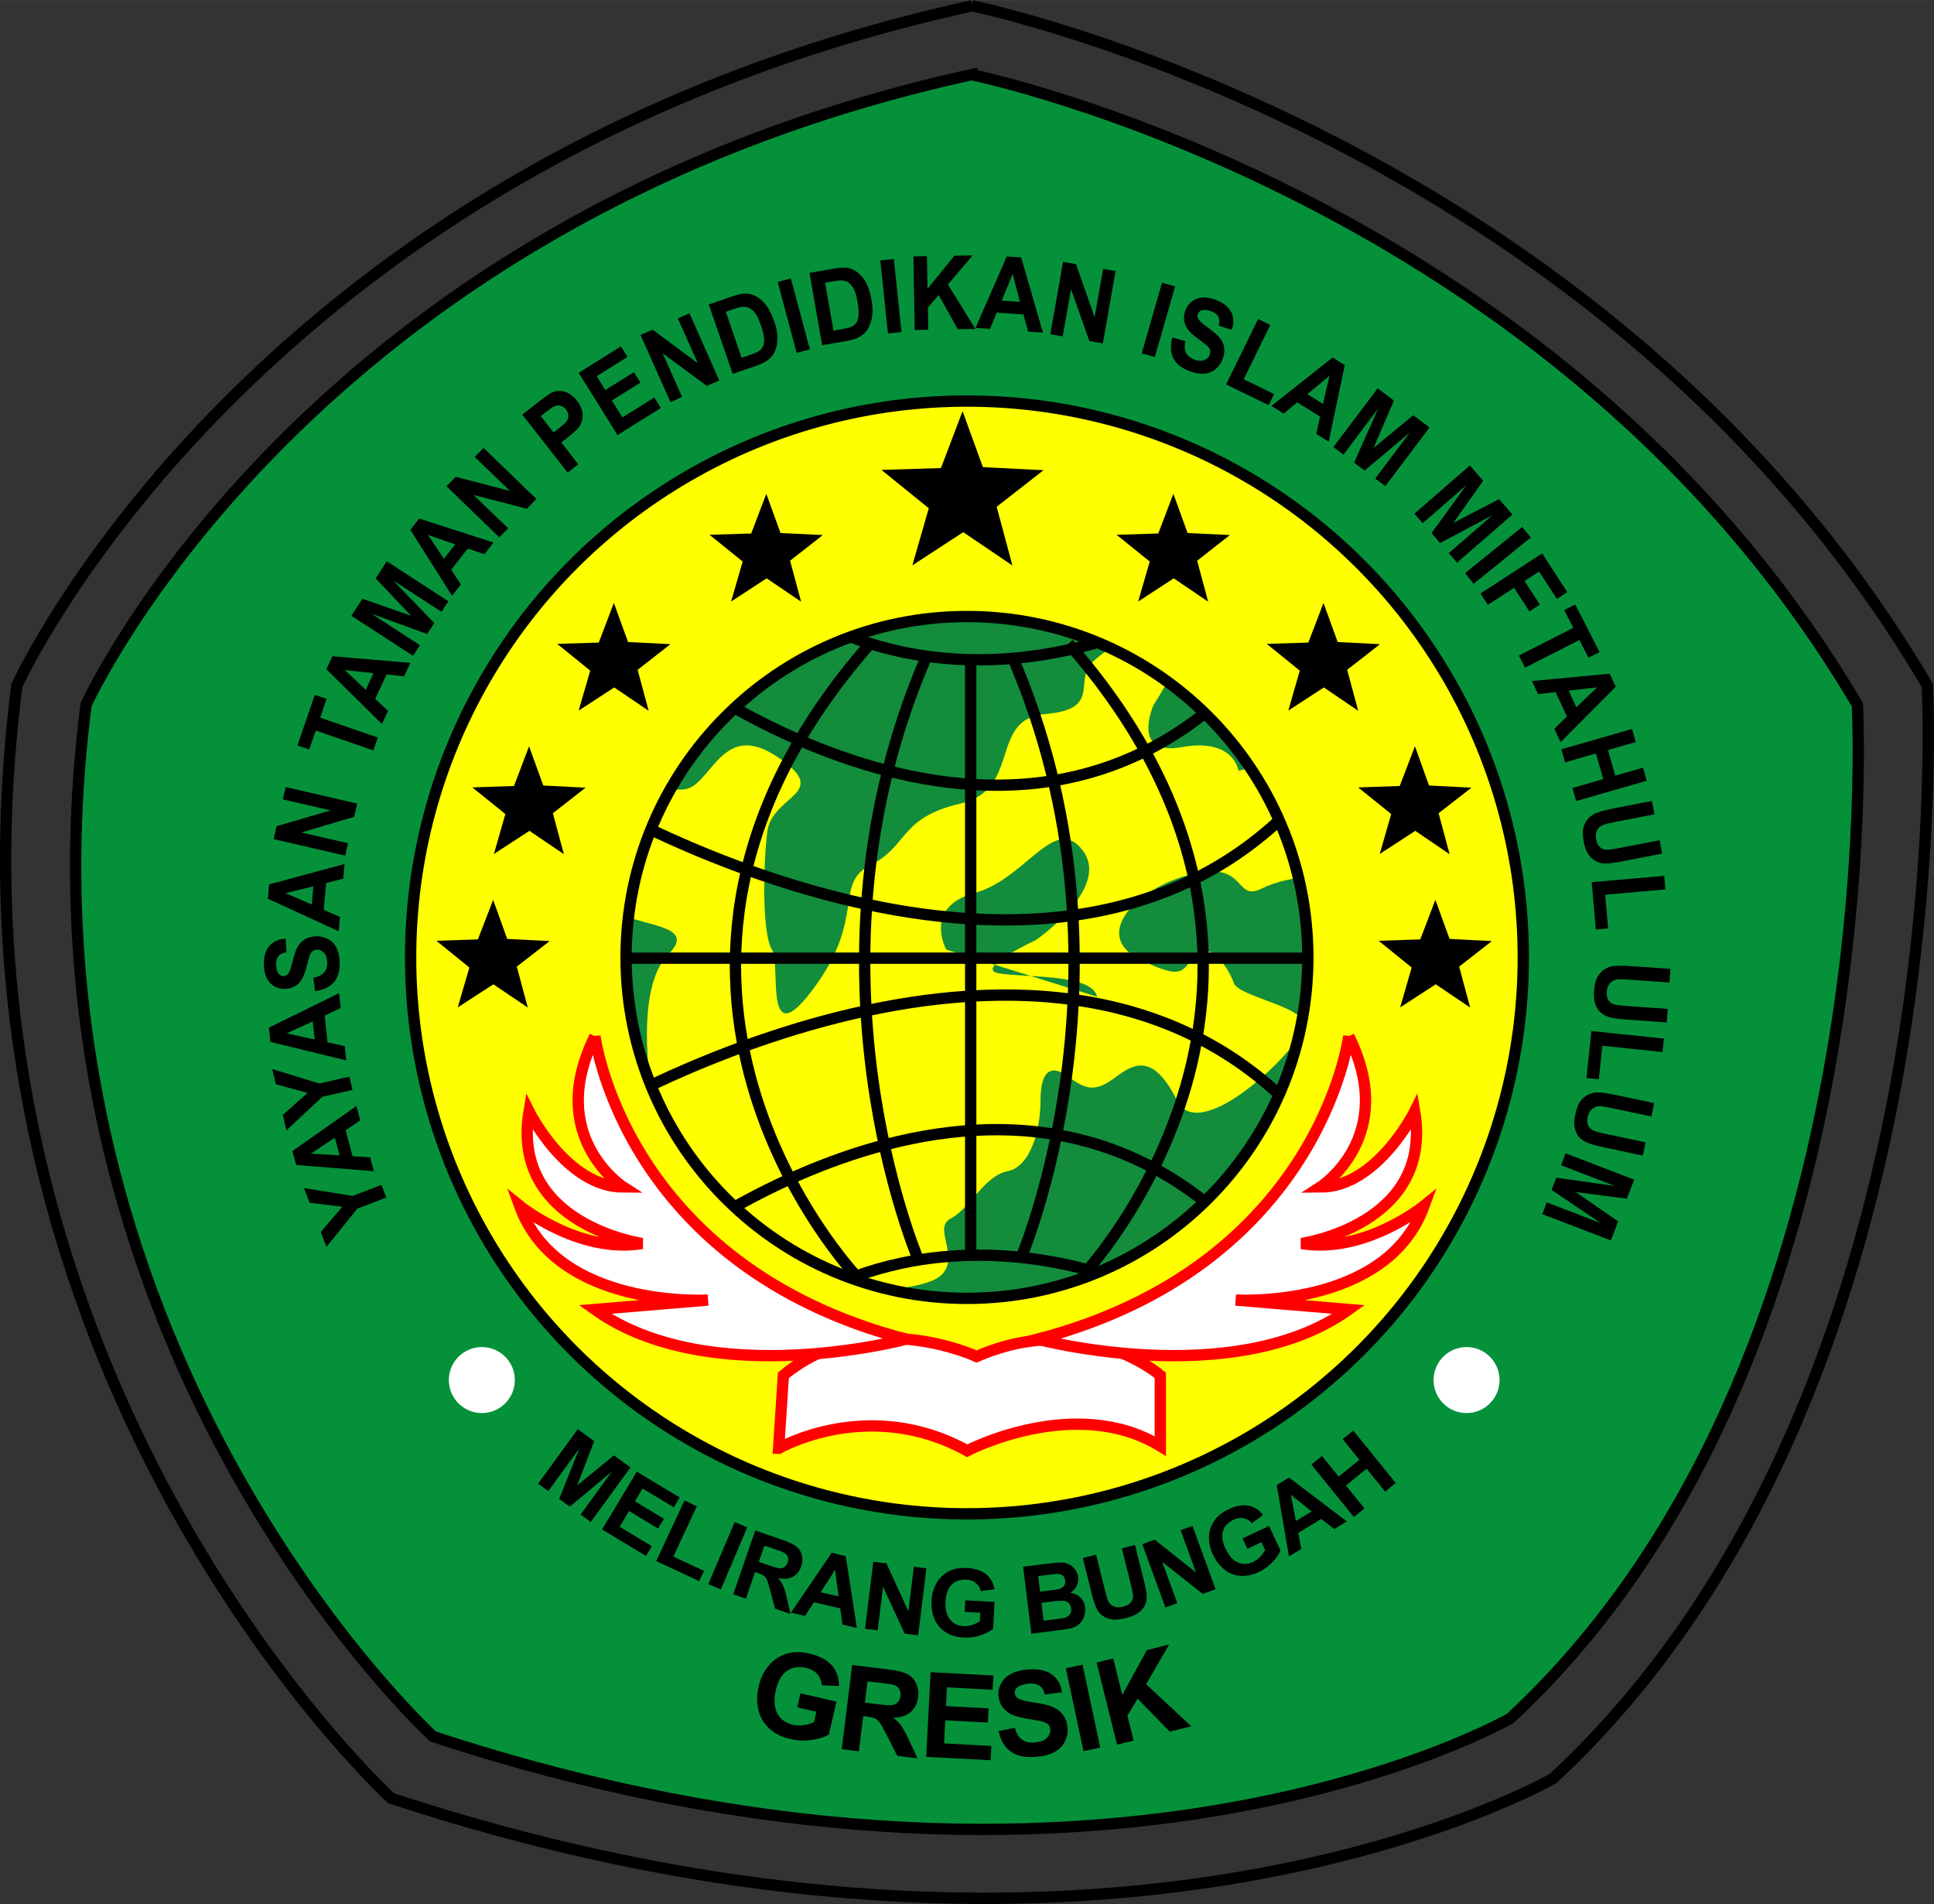<?xml version="1.0" encoding="UTF-8"?>
<!DOCTYPE svg PUBLIC "-//W3C//DTD SVG 1.1//EN" "http://www.w3.org/Graphics/SVG/1.1/DTD/svg11.dtd">
<!-- Creator: CorelDRAW -->
<svg xmlns="http://www.w3.org/2000/svg" xml:space="preserve" width="13.032mm" height="12.829mm" style="shape-rendering:geometricPrecision; text-rendering:geometricPrecision; image-rendering:optimizeQuality; fill-rule:evenodd; clip-rule:evenodd"
viewBox="0 0 20.691 20.368"
 xmlns:xlink="http://www.w3.org/1999/xlink">
 <rect x="0" y="0" width="20.691" height="20.368" fill="#333333" stroke="none"/>
 <defs>
  <style type="text/css">
   <![CDATA[
    .str0 {stroke:black;stroke-width:0.121}
    .str1 {stroke:red;stroke-width:0.121}
    .fil0 {fill:none}
    .fil5 {fill:black}
    .fil1 {fill:#05913A}
    .fil3 {fill:#138C3C}
    .fil2 {fill:yellow}
    .fil4 {fill:white}
    .fil6 {fill:black;fill-rule:nonzero}
   ]]>
  </style>
   <clipPath id="id0">
    <path d="M10.345 6.595c2.015,0 3.647,1.633 3.647,3.647 0,2.014 -1.633,3.647 -3.647,3.647 -2.014,0 -3.647,-1.633 -3.647,-3.647 0,-2.014 1.633,-3.647 3.647,-3.647z"/>
   </clipPath>
 </defs>
 <g id="Layer_x0020_1">
  <path class="fil0 str0" d="M10.4 0.062c0,0 6.743,1.37 10.219,7.269 0,0 0.421,7.585 -4.003,11.694 0,0 -4.741,2.739 -12.432,0.211 0,0 -4.952,-4.53 -4.003,-11.905 0,0 2.528,-5.584 10.22,-7.269z"/>
  <path class="fil1 str0" d="M10.396 0.799c0,0 6.251,1.27 9.475,6.74 0,0 0.391,7.033 -3.712,10.842 0,0 -4.396,2.54 -11.526,0.195 0,0 -4.591,-4.2 -3.712,-11.038 0,0 2.344,-5.177 9.475,-6.74z"/>
  <circle class="fil2 str0" cx="10.345" cy="10.242" r="5.952"/>
  <path class="fil3" d="M10.345 6.595c2.015,0 3.647,1.633 3.647,3.647 0,2.014 -1.633,3.647 -3.647,3.647 -2.014,0 -3.647,-1.633 -3.647,-3.647 0,-2.014 1.633,-3.647 3.647,-3.647z"/>
  <g style="clip-path:url(#id0)">
   <g id="_262778264">
    <path id="_2627775441" class="fil2" d="M6.999 11.872c0,0 -0.252,-1.26 0.151,-1.663 0.403,-0.403 -0.655,-0.252 -0.756,-0.655 -0.101,-0.403 0.504,-0.403 0.555,-0.655 0.05,-0.252 0.05,-0.454 0.353,-0.454 0.302,0 0.403,-0.756 1.008,-0.353 0.605,0.403 -0.05,0.403 -0.101,0.807 -0.05,0.403 -0.05,1.109 0.05,1.26 0.101,0.151 -0.101,1.159 0.454,0.403 0.554,-0.756 0.202,-1.109 0.605,-1.311 0.403,-0.202 0.302,-0.504 0.958,-0.655 0.655,-0.151 0.302,-0.907 0.907,-0.958 0.605,-0.05 0.302,-0.353 0.504,-0.554 0.202,-0.202 0.857,-0.555 0.958,-0.353 0.101,0.202 -0.302,0.807 -0.302,0.807 0,0 -0.252,0.555 0.302,0.454 0.554,-0.101 0.605,0.252 0.605,0.252l0.655 -0.151 0.403 1.26c0,0 -0.504,0 -0.807,0.151 -0.302,0.151 -0.151,-0.303 -0.756,-0.151 -0.605,0.151 -1.059,0.655 -0.555,0.907 0.504,0.252 0.454,0.101 0.605,-0.05 0.151,-0.151 0.353,0.151 0.403,0.302 0.05,0.151 0.756,0.252 0.756,0.454 0,0.202 -1.109,1.311 -1.361,0.807 -0.252,-0.504 -0.454,-0.403 -0.655,-0.252 -0.202,0.151 -0.302,0.151 -0.504,0 -0.202,-0.151 -0.302,-0.05 -0.302,0.252 0,0.302 -0.101,0.706 -0.353,0.756 -0.252,0.05 -0.403,0.403 -0.605,0.504 -0.202,0.101 0.101,0.403 -0.101,0.605 -0.202,0.202 -1.26,0.201 -1.361,0.151 -0.101,-0.05 -2.117,-1.613 -2.117,-1.613l0.403 -0.302zm3.125 -1.714c0,0 -0.252,-0.454 0.302,-0.605 0.554,-0.151 0.857,-0.857 1.159,-0.454 0.302,0.403 -0.504,0.958 -0.504,0.958 0,0 -0.655,0.303 -0.403,0.353 0.252,0.05 1.008,-0 1.059,0.252l-1.613 -0.504z"/>
    <g>
     <path id="_262775240" class="fil0 str0" d="M8.53 6.52c0,0 1.613,1.21 4.133,0"/>
     <path id="_262774904" class="fil0 str0" d="M7.018 7.024c0,0 4.033,3.226 6.654,-0.202"/>
     <path id="_262137928" class="fil0 str0" d="M6.312 8.537c0,0 5.243,3.125 7.864,-0.302"/>
     <line id="_262138144" class="fil0 str0" x1="6.01" y1="10.25" x2="14.68" y2= "10.25" />
     <path id="_259700752" class="fil0 str0" d="M8.53 13.965c0,0 1.613,-1.21 4.133,0"/>
     <path id="_259700944" class="fil0 str0" d="M7.018 13.46c0,0 4.033,-3.226 6.654,0.202"/>
     <path id="_262775840" class="fil0 str0" d="M6.312 11.948c0,0 5.243,-3.125 7.864,0.302"/>
     <line id="_259701880" class="fil0 str0" x1="10.385" y1="7.057" x2="10.385" y2= "13.427" />
     <path id="_259701856" class="fil0 str0" d="M9.827 13.478c0,0 -1.353,-3.137 0.087,-6.459"/>
     <path id="_259701400" class="fil0 str0" d="M9.161 13.65c0,0 -3.005,-3.175 0.148,-6.765"/>
     <path id="_262778096" class="fil0 str0" d="M10.915 13.478c0,0 1.353,-3.137 -0.087,-6.459"/>
     <path id="_262778792" class="fil0 str0" d="M11.58 13.65c0,0 3.005,-3.175 -0.148,-6.765"/>
    </g>
   </g>
  </g>
  <path class="fil0 str0" d="M10.345 6.595c2.015,0 3.647,1.633 3.647,3.647 0,2.014 -1.633,3.647 -3.647,3.647 -2.014,0 -3.647,-1.633 -3.647,-3.647 0,-2.014 1.633,-3.647 3.647,-3.647z"/>
  <circle class="fil4" cx="5.155" cy="14.763" r="0.353"/>
  <circle class="fil4" cx="15.69" cy="14.763" r="0.353"/>
  <path class="fil4 str1" d="M8.331 15.493c0,0 0.963,-0.556 2.016,0.026 0,0 1.159,-0.605 2.067,-0.05l0 -0.756c0,0 -0.807,-0.706 -1.966,-0.202 0,0 -1.168,-0.548 -2.067,0.202l-0.051 0.78z"/>
  <path class="fil4 str1" d="M6.365 11.084c0,0 0.306,2.451 3.329,3.242 0,0 -2.102,0.56 -3.329,-0.318l1.21 -0.101c0,0 -1.613,0.101 -2.016,-1.008 0,0 0.635,0.516 1.311,0.403 0,0 -1.412,-0.202 -1.21,-1.411 0,0 0.403,0.807 1.008,0.807 0,0 -0.839,-0.538 -0.303,-1.613z"/>
  <path class="fil4 str1" d="M14.43 11.084c0,0 -0.306,2.451 -3.329,3.242 0,0 2.102,0.56 3.329,-0.318l-1.21 -0.101c0,0 1.613,0.101 2.016,-1.008 0,0 -0.635,0.516 -1.311,0.403 0,0 1.412,-0.202 1.21,-1.411 0,0 -0.403,0.807 -1.008,0.807 0,0 0.839,-0.538 0.303,-1.613z"/>
  <polygon class="fil5 str0" points="10.297,4.572 10.472,5.055 10.999,5.082 10.594,5.398 10.731,5.908 10.306,5.62 9.864,5.908 10.006,5.415 9.595,5.082 10.109,5.066 "/>
  <polygon class="fil5 str0" points="12.552,5.456 12.662,5.76 12.993,5.776 12.739,5.975 12.825,6.295 12.558,6.114 12.28,6.295 12.37,5.985 12.111,5.776 12.434,5.766 "/>
  <polygon class="fil5 str0" points="8.197,5.456 8.307,5.76 8.638,5.776 8.384,5.975 8.47,6.295 8.203,6.114 7.925,6.295 8.015,5.985 7.756,5.776 8.079,5.766 "/>
  <polygon class="fil5 str0" points="14.158,6.623 14.268,6.926 14.599,6.943 14.344,7.142 14.43,7.462 14.164,7.281 13.886,7.462 13.975,7.152 13.717,6.943 14.039,6.933 "/>
  <polygon class="fil5 str0" points="6.566,6.623 6.676,6.926 7.008,6.943 6.753,7.142 6.839,7.462 6.572,7.281 6.294,7.462 6.384,7.152 6.126,6.943 6.448,6.933 "/>
  <polygon class="fil5 str0" points="15.136,8.157 15.245,8.461 15.577,8.478 15.322,8.676 15.408,8.996 15.142,8.815 14.864,8.996 14.953,8.686 14.695,8.478 15.017,8.467 "/>
  <polygon class="fil5 str0" points="5.659,8.157 5.769,8.461 6.1,8.478 5.846,8.676 5.932,8.996 5.665,8.815 5.387,8.996 5.476,8.686 5.218,8.478 5.541,8.467 "/>
  <polygon class="fil5 str0" points="15.355,9.799 15.465,10.102 15.796,10.119 15.542,10.317 15.628,10.637 15.361,10.457 15.083,10.637 15.172,10.328 14.914,10.119 15.237,10.108 "/>
  <polygon class="fil5 str0" points="5.274,9.799 5.383,10.102 5.715,10.119 5.46,10.317 5.546,10.637 5.279,10.457 5.001,10.637 5.091,10.328 4.833,10.119 5.155,10.108 "/>
  <path class="fil6" d="M4.226 13.056m-0.094 -0.245l-0.309 0.118 -0.33 0.409 -0.061 -0.159 0.23 -0.27 -0.35 -0.043 -0.06 -0.157 0.521 0.084 0.308 -0.118 0.052 0.135zm-0.132 -0.282m-0.187 -0.698l0.041 0.153 -0.156 0.107 0.074 0.278 0.188 0.011 0.04 0.149 -0.832 -0.067 -0.04 -0.148 0.684 -0.482zm-0.231 0.339l-0.256 0.171 0.307 0.018 -0.051 -0.19zm0.247 -0.256m-0.059 -0.255l-0.322 0.074 -0.384 0.359 -0.038 -0.166 0.265 -0.235 -0.34 -0.092 -0.038 -0.163 0.504 0.155 0.321 -0.074 0.033 0.141zm-0.067 -0.315m-0.075 -0.718l0.017 0.157 -0.171 0.081 0.03 0.286 0.184 0.04 0.016 0.153 -0.811 -0.197 -0.016 -0.153 0.751 -0.369zm-0.281 0.299l-0.28 0.129 0.3 0.066 -0.021 -0.195zm0.279 -0.294m-0.256 -0.032l-0.017 -0.141c0.052,-0.009 0.089,-0.027 0.113,-0.054 0.024,-0.026 0.035,-0.062 0.035,-0.106 -0.001,-0.047 -0.012,-0.082 -0.034,-0.105 -0.022,-0.023 -0.047,-0.035 -0.076,-0.034 -0.019,0 -0.034,0.006 -0.047,0.016 -0.013,0.01 -0.024,0.028 -0.033,0.053 -0.006,0.017 -0.017,0.056 -0.032,0.117 -0.02,0.078 -0.045,0.134 -0.075,0.165 -0.042,0.045 -0.095,0.068 -0.157,0.069 -0.04,0.001 -0.077,-0.009 -0.113,-0.029 -0.035,-0.02 -0.062,-0.05 -0.081,-0.088 -0.019,-0.039 -0.029,-0.086 -0.03,-0.141 -0.002,-0.091 0.019,-0.159 0.061,-0.205 0.043,-0.046 0.1,-0.071 0.172,-0.075l0.009 0.145c-0.04,0.007 -0.069,0.021 -0.086,0.042 -0.017,0.021 -0.026,0.052 -0.025,0.093 0.001,0.042 0.011,0.075 0.03,0.099 0.012,0.015 0.029,0.023 0.049,0.022 0.019,-0 0.034,-0.008 0.047,-0.022 0.017,-0.019 0.033,-0.064 0.05,-0.134 0.017,-0.071 0.035,-0.124 0.054,-0.158 0.019,-0.034 0.045,-0.061 0.079,-0.081 0.033,-0.02 0.075,-0.03 0.124,-0.031 0.045,-0.001 0.088,0.01 0.127,0.032 0.04,0.022 0.069,0.054 0.089,0.096 0.02,0.042 0.03,0.094 0.031,0.156 0.002,0.091 -0.02,0.161 -0.065,0.211 -0.045,0.049 -0.112,0.08 -0.199,0.091zm0.253 -0.638m0.063 -0.72l-0.014 0.158 -0.183 0.047 -0.025 0.287 0.173 0.075 -0.013 0.154 -0.758 -0.348 0.013 -0.153 0.808 -0.219zm-0.333 0.24l-0.299 0.073 0.282 0.122 0.017 -0.196zm0.323 -0.255m0.017 -0.073l-0.766 -0.177 0.032 -0.138 0.578 -0.169 -0.511 -0.118 0.03 -0.132 0.766 0.177 -0.033 0.142 -0.565 0.167 0.499 0.115 -0.03 0.132zm0.225 -0.904m0.077 -0.222l-0.617 -0.212 -0.07 0.202 -0.126 -0.043 0.186 -0.541 0.126 0.043 -0.069 0.201 0.617 0.212 -0.047 0.137zm0.091 -0.282m0.305 -0.655l-0.067 0.144 -0.188 -0.019 -0.122 0.261 0.137 0.129 -0.065 0.14 -0.594 -0.586 0.065 -0.139 0.834 0.071zm-0.395 0.111l-0.306 -0.033 0.223 0.211 0.083 -0.178zm0.383 -0.126m0.039 -0.06l-0.659 -0.428 0.118 -0.182 0.521 0.182 -0.379 -0.4 0.119 -0.183 0.659 0.428 -0.073 0.113 -0.519 -0.337 0.441 0.457 -0.076 0.117 -0.596 -0.217 0.519 0.337 -0.074 0.113zm0.417 -0.643m0.445 -0.569l-0.097 0.125 -0.179 -0.06 -0.177 0.227 0.104 0.157 -0.095 0.121 -0.446 -0.705 0.095 -0.121 0.797 0.257zm-0.41 0.02l-0.291 -0.101 0.17 0.256 0.121 -0.155zm0.42 -0.021m0.052 -0.054l-0.565 -0.546 0.098 -0.102 0.582 0.152 -0.378 -0.364 0.094 -0.097 0.565 0.546 -0.101 0.105 -0.57 -0.147 0.369 0.356 -0.094 0.097zm0.672 -0.649m0.058 -0.045l-0.484 -0.619 0.184 -0.144c0.07,-0.054 0.117,-0.087 0.144,-0.097 0.04,-0.016 0.083,-0.017 0.129,-0.003 0.046,0.014 0.088,0.046 0.127,0.095 0.03,0.038 0.048,0.075 0.056,0.111 0.008,0.036 0.008,0.069 -0,0.099 -0.008,0.03 -0.02,0.055 -0.036,0.076 -0.023,0.027 -0.06,0.061 -0.112,0.102l-0.075 0.058 0.182 0.234 -0.114 0.09zm-0.287 -0.604l0.137 0.176 0.063 -0.049c0.045,-0.035 0.073,-0.062 0.083,-0.08 0.01,-0.018 0.014,-0.038 0.012,-0.058 -0.002,-0.02 -0.01,-0.04 -0.025,-0.058 -0.018,-0.023 -0.038,-0.036 -0.062,-0.042 -0.023,-0.005 -0.046,-0.002 -0.067,0.009 -0.016,0.008 -0.045,0.028 -0.086,0.06l-0.055 0.043zm0.76 0.243m0.062 -0.039l-0.416 -0.666 0.452 -0.283 0.07 0.113 -0.329 0.206 0.092 0.148 0.306 -0.191 0.07 0.112 -0.306 0.191 0.113 0.181 0.341 -0.213 0.07 0.112 -0.464 0.29zm0.498 -0.323m0.068 -0.03l-0.32 -0.718 0.129 -0.057 0.483 0.359 -0.213 -0.479 0.124 -0.055 0.319 0.718 -0.133 0.059 -0.473 -0.35 0.208 0.468 -0.123 0.055zm0.598 -0.277m-0.187 -0.767l0.251 -0.087c0.057,-0.02 0.101,-0.03 0.134,-0.03 0.044,-0.001 0.087,0.01 0.126,0.033 0.04,0.023 0.075,0.055 0.106,0.098 0.031,0.043 0.059,0.098 0.083,0.168 0.021,0.061 0.032,0.116 0.033,0.165 0.002,0.06 -0.007,0.112 -0.028,0.156 -0.015,0.034 -0.04,0.064 -0.076,0.093 -0.027,0.021 -0.066,0.04 -0.116,0.058l-0.258 0.089 -0.256 -0.743zm0.181 0.078l0.169 0.492 0.103 -0.035c0.038,-0.013 0.065,-0.025 0.081,-0.036 0.02,-0.014 0.035,-0.03 0.045,-0.05 0.01,-0.02 0.014,-0.048 0.011,-0.084 -0.002,-0.036 -0.013,-0.084 -0.033,-0.141 -0.02,-0.057 -0.04,-0.1 -0.059,-0.127 -0.02,-0.027 -0.041,-0.047 -0.064,-0.059 -0.023,-0.011 -0.048,-0.016 -0.076,-0.013 -0.021,0.002 -0.059,0.012 -0.116,0.032l-0.061 0.021zm0.692 0.458m0.066 -0.018l-0.203 -0.759 0.141 -0.038 0.203 0.759 -0.141 0.038zm0.203 -0.07m-0.065 -0.786l0.262 -0.046c0.059,-0.01 0.105,-0.013 0.137,-0.009 0.044,0.006 0.084,0.024 0.119,0.053 0.036,0.029 0.066,0.067 0.09,0.113 0.024,0.047 0.043,0.106 0.055,0.179 0.011,0.064 0.014,0.12 0.007,0.169 -0.008,0.059 -0.025,0.109 -0.052,0.15 -0.02,0.031 -0.05,0.057 -0.09,0.079 -0.03,0.017 -0.071,0.03 -0.124,0.039l-0.269 0.047 -0.136 -0.774zm0.166 0.106l0.09 0.512 0.107 -0.019c0.04,-0.007 0.068,-0.015 0.085,-0.023 0.022,-0.01 0.039,-0.024 0.052,-0.042 0.013,-0.018 0.021,-0.045 0.024,-0.081 0.003,-0.036 0,-0.084 -0.011,-0.144 -0.01,-0.06 -0.023,-0.105 -0.039,-0.135 -0.015,-0.03 -0.033,-0.053 -0.054,-0.068 -0.021,-0.015 -0.045,-0.023 -0.073,-0.025 -0.021,-0.002 -0.061,0.003 -0.119,0.013l-0.064 0.011zm0.605 0.549m0.068 -0.007l-0.082 -0.781 0.145 -0.015 0.082 0.781 -0.145 0.015zm0.211 -0.037m0.075 -0.001l-0.014 -0.786 0.145 -0.003 0.006 0.349 0.288 -0.354 0.195 -0.003 -0.265 0.311 0.294 0.475 -0.188 0.003 -0.204 -0.365 -0.116 0.133 0.004 0.238 -0.145 0.003zm0.651 -0.021m0.721 0.05l-0.158 -0.011 -0.05 -0.183 -0.287 -0.02 -0.072 0.174 -0.154 -0.011 0.334 -0.764 0.154 0.011 0.233 0.804zm-0.246 -0.329l-0.078 -0.298 -0.117 0.284 0.196 0.014zm0.251 0.333m0.074 0.013l0.136 -0.774 0.139 0.024 0.199 0.568 0.091 -0.517 0.133 0.023 -0.136 0.774 -0.144 -0.025 -0.197 -0.555 -0.089 0.505 -0.133 -0.023zm0.912 0.185m0.066 0.019l0.217 -0.755 0.14 0.04 -0.217 0.755 -0.14 -0.04zm0.203 0.058m0.126 -0.226l0.137 0.037c-0.011,0.051 -0.008,0.093 0.007,0.125 0.016,0.032 0.044,0.056 0.085,0.072 0.044,0.017 0.08,0.019 0.11,0.007 0.03,-0.012 0.05,-0.031 0.06,-0.058 0.007,-0.018 0.008,-0.034 0.003,-0.05 -0.004,-0.016 -0.017,-0.033 -0.037,-0.05 -0.014,-0.012 -0.046,-0.037 -0.096,-0.074 -0.065,-0.047 -0.107,-0.091 -0.125,-0.131 -0.026,-0.056 -0.028,-0.113 -0.005,-0.171 0.014,-0.037 0.037,-0.068 0.069,-0.094 0.032,-0.025 0.069,-0.039 0.112,-0.042 0.043,-0.003 0.09,0.006 0.142,0.025 0.084,0.032 0.14,0.077 0.167,0.134 0.027,0.057 0.029,0.119 0.005,0.188l-0.138 -0.046c0.009,-0.04 0.007,-0.072 -0.006,-0.096 -0.013,-0.024 -0.038,-0.043 -0.076,-0.058 -0.039,-0.015 -0.074,-0.018 -0.103,-0.009 -0.019,0.006 -0.032,0.018 -0.039,0.037 -0.007,0.018 -0.006,0.035 0.003,0.052 0.011,0.022 0.046,0.055 0.106,0.097 0.059,0.042 0.102,0.079 0.126,0.109 0.024,0.03 0.04,0.065 0.046,0.103 0.006,0.038 -0,0.081 -0.018,0.127 -0.016,0.042 -0.042,0.077 -0.077,0.106 -0.035,0.028 -0.076,0.044 -0.122,0.047 -0.046,0.003 -0.098,-0.007 -0.157,-0.029 -0.085,-0.033 -0.142,-0.079 -0.171,-0.14 -0.029,-0.06 -0.032,-0.133 -0.01,-0.219zm0.505 0.467m0.069 0.034l0.342 -0.7 0.13 0.064 -0.284 0.581 0.325 0.158 -0.058 0.119 -0.455 -0.222zm0.485 0.23m0.613 0.383l-0.134 -0.084 0.041 -0.185 -0.244 -0.152 -0.145 0.12 -0.131 -0.082 0.654 -0.518 0.13 0.081 -0.172 0.819zm-0.062 -0.405l0.07 -0.3 -0.237 0.196 0.166 0.104zm0.055 0.418m0.057 0.043l0.473 -0.627 0.174 0.131 -0.218 0.507 0.425 -0.35 0.174 0.131 -0.473 0.627 -0.108 -0.081 0.372 -0.494 -0.486 0.408 -0.112 -0.084 0.258 -0.58 -0.372 0.494 -0.108 -0.081zm0.819 0.66m0.047 0.054l0.593 -0.516 0.143 0.164 -0.319 0.45 0.489 -0.254 0.143 0.165 -0.593 0.515 -0.088 -0.102 0.467 -0.406 -0.56 0.298 -0.092 -0.106 0.373 -0.513 -0.467 0.406 -0.089 -0.102zm0.499 0.583m0.043 0.053l0.611 -0.494 0.092 0.113 -0.611 0.495 -0.091 -0.113zm0.126 0.155m0.04 0.062l0.659 -0.428 0.269 0.414 -0.112 0.072 -0.19 -0.292 -0.156 0.101 0.164 0.252 -0.112 0.073 -0.164 -0.252 -0.28 0.182 -0.079 -0.122zm0.303 0.454m0.107 0.21l0.582 -0.296 -0.097 -0.19 0.118 -0.06 0.26 0.51 -0.118 0.06 -0.097 -0.19 -0.582 0.296 -0.066 -0.13zm0.141 0.273m0.305 0.655l-0.067 -0.144 0.135 -0.132 -0.122 -0.261 -0.187 0.022 -0.065 -0.14 0.831 -0.078 0.065 0.139 -0.59 0.593zm0.169 -0.374l0.222 -0.213 -0.305 0.035 0.083 0.178zm-0.18 0.378m0.02 0.071l0.755 -0.217 0.04 0.14 -0.297 0.085 0.078 0.274 0.297 -0.085 0.04 0.14 -0.755 0.217 -0.04 -0.14 0.33 -0.095 -0.079 -0.274 -0.33 0.095 -0.04 -0.14zm0.183 0.632m0.785 -0.079l0.028 0.143 -0.418 0.081c-0.066,0.013 -0.109,0.023 -0.128,0.03 -0.03,0.012 -0.053,0.032 -0.068,0.058 -0.015,0.027 -0.018,0.06 -0.01,0.1 0.008,0.041 0.023,0.069 0.045,0.086 0.022,0.017 0.047,0.025 0.074,0.024 0.027,-0.001 0.071,-0.007 0.132,-0.019l0.427 -0.083 0.028 0.143 -0.405 0.079c-0.093,0.018 -0.159,0.027 -0.199,0.027 -0.04,-0 -0.075,-0.008 -0.105,-0.024 -0.03,-0.016 -0.057,-0.039 -0.079,-0.071 -0.023,-0.032 -0.039,-0.076 -0.05,-0.132 -0.013,-0.067 -0.015,-0.12 -0.004,-0.158 0.01,-0.038 0.027,-0.07 0.05,-0.095 0.023,-0.025 0.049,-0.044 0.078,-0.057 0.043,-0.018 0.107,-0.035 0.193,-0.052l0.411 -0.08zm-0.652 0.792m0.007 0.077l0.777 -0.068 0.013 0.145 -0.645 0.057 0.032 0.36 -0.132 0.012 -0.044 -0.505zm0.064 0.801m0.779 0.127l-0.01 0.145 -0.424 -0.03c-0.067,-0.005 -0.111,-0.006 -0.131,-0.004 -0.033,0.004 -0.059,0.017 -0.08,0.039 -0.021,0.022 -0.033,0.053 -0.036,0.094 -0.003,0.041 0.004,0.073 0.021,0.095 0.017,0.022 0.039,0.036 0.065,0.042 0.027,0.006 0.071,0.011 0.133,0.016l0.433 0.03 -0.01 0.145 -0.412 -0.029c-0.094,-0.007 -0.16,-0.015 -0.199,-0.026 -0.038,-0.011 -0.07,-0.027 -0.095,-0.05 -0.025,-0.023 -0.045,-0.053 -0.058,-0.089 -0.013,-0.037 -0.018,-0.083 -0.014,-0.14 0.005,-0.068 0.017,-0.12 0.037,-0.154 0.02,-0.034 0.044,-0.06 0.073,-0.079 0.029,-0.019 0.059,-0.03 0.09,-0.035 0.046,-0.006 0.112,-0.006 0.2,-0l0.418 0.029zm-0.837 0.587m-0.008 0.077l0.775 0.081 -0.015 0.144 -0.643 -0.068 -0.038 0.359 -0.132 -0.014 0.053 -0.504zm-0.082 0.538m0.753 0.234l-0.03 0.142 -0.416 -0.088c-0.066,-0.014 -0.109,-0.021 -0.13,-0.022 -0.033,-0.001 -0.061,0.009 -0.085,0.027 -0.024,0.019 -0.04,0.048 -0.049,0.088 -0.009,0.04 -0.006,0.073 0.007,0.097 0.014,0.024 0.033,0.041 0.058,0.051 0.025,0.01 0.069,0.021 0.129,0.034l0.425 0.09 -0.03 0.142 -0.404 -0.086c-0.093,-0.02 -0.157,-0.037 -0.193,-0.053 -0.036,-0.016 -0.066,-0.037 -0.087,-0.063 -0.022,-0.026 -0.037,-0.058 -0.045,-0.096 -0.008,-0.038 -0.006,-0.085 0.006,-0.141 0.014,-0.067 0.033,-0.117 0.058,-0.147 0.024,-0.031 0.052,-0.054 0.084,-0.068 0.031,-0.014 0.063,-0.022 0.094,-0.022 0.046,0 0.112,0.009 0.198,0.027l0.41 0.087zm-0.922 0.469m-0.026 0.067l0.734 0.282 -0.078 0.203 -0.547 -0.07 0.454 0.313 -0.078 0.204 -0.734 -0.281 0.048 -0.126 0.578 0.222 -0.526 -0.355 0.05 -0.131 0.629 0.089 -0.578 -0.222 0.048 -0.126z"/>
  <path class="fil6" d="M5.699 15.83m0.058 0.042l0.424 -0.584 0.176 0.128 -0.183 0.475 0.394 -0.322 0.177 0.128 -0.424 0.584 -0.109 -0.08 0.334 -0.459 -0.45 0.375 -0.114 -0.082 0.218 -0.543 -0.334 0.459 -0.109 -0.079zm0.621 0.452m0.063 0.038l0.372 -0.619 0.459 0.276 -0.063 0.105 -0.334 -0.201 -0.082 0.137 0.31 0.187 -0.063 0.104 -0.31 -0.187 -0.101 0.168 0.345 0.208 -0.063 0.104 -0.47 -0.283zm0.509 0.305m0.07 0.033l0.303 -0.649 0.132 0.062 -0.251 0.538 0.328 0.153 -0.051 0.11 -0.46 -0.215zm0.495 0.219m0.063 0.027l0.282 -0.664 0.134 0.057 -0.282 0.664 -0.134 -0.057zm0.197 0.084m0.07 0.024l0.235 -0.682 0.29 0.1c0.073,0.025 0.124,0.05 0.152,0.073 0.029,0.023 0.048,0.054 0.057,0.093 0.009,0.038 0.007,0.077 -0.007,0.118 -0.018,0.051 -0.047,0.088 -0.089,0.111 -0.041,0.023 -0.094,0.028 -0.157,0.016 0.024,0.028 0.042,0.055 0.054,0.083 0.012,0.027 0.026,0.073 0.04,0.137l0.037 0.162 -0.165 -0.057 -0.049 -0.183c-0.017,-0.065 -0.03,-0.107 -0.038,-0.125 -0.008,-0.018 -0.019,-0.032 -0.032,-0.043 -0.013,-0.01 -0.035,-0.02 -0.067,-0.031l-0.028 -0.01 -0.098 0.285 -0.138 -0.047zm0.273 -0.346l0.102 0.035c0.066,0.023 0.108,0.034 0.127,0.034 0.018,0 0.034,-0.005 0.048,-0.016 0.014,-0.01 0.025,-0.026 0.032,-0.046 0.008,-0.023 0.008,-0.044 0.001,-0.062 -0.007,-0.018 -0.022,-0.033 -0.043,-0.045 -0.011,-0.005 -0.044,-0.018 -0.1,-0.037l-0.107 -0.037 -0.06 0.173zm0.344 0.544m0.706 0.163l-0.154 -0.036 -0.025 -0.174 -0.281 -0.065 -0.095 0.146 -0.151 -0.035 0.436 -0.64 0.15 0.035 0.119 0.768zm-0.197 -0.338l-0.037 -0.283 -0.155 0.239 0.192 0.044zm0.21 0.337m0.074 0.009l0.088 -0.716 0.141 0.017 0.234 0.514 0.059 -0.478 0.134 0.017 -0.088 0.716 -0.145 -0.018 -0.231 -0.502 -0.057 0.467 -0.134 -0.017zm0.644 0.061m0.422 -0.244l0.006 -0.121 0.313 0.017 -0.015 0.287c-0.032,0.028 -0.078,0.052 -0.137,0.071 -0.059,0.019 -0.118,0.027 -0.177,0.024 -0.075,-0.004 -0.14,-0.023 -0.194,-0.057 -0.054,-0.035 -0.094,-0.082 -0.119,-0.142 -0.025,-0.06 -0.036,-0.125 -0.032,-0.194 0.004,-0.075 0.023,-0.141 0.058,-0.198 0.035,-0.057 0.083,-0.099 0.145,-0.127 0.047,-0.021 0.106,-0.03 0.174,-0.027 0.09,0.005 0.158,0.027 0.207,0.067 0.048,0.04 0.078,0.094 0.089,0.161l-0.146 0.02c-0.008,-0.036 -0.026,-0.065 -0.053,-0.087 -0.027,-0.022 -0.061,-0.034 -0.103,-0.036 -0.064,-0.003 -0.115,0.014 -0.155,0.053 -0.04,0.038 -0.061,0.097 -0.066,0.177 -0.004,0.085 0.011,0.151 0.047,0.195 0.036,0.045 0.084,0.069 0.146,0.072 0.03,0.002 0.061,-0.003 0.093,-0.013 0.031,-0.01 0.058,-0.023 0.081,-0.039l0.005 -0.091 -0.166 -0.009zm0.642 0.244m-0.015 -0.725l0.286 -0.035c0.057,-0.007 0.099,-0.01 0.128,-0.008 0.028,0.001 0.054,0.008 0.078,0.02 0.024,0.012 0.044,0.03 0.062,0.053 0.018,0.023 0.028,0.05 0.032,0.081 0.004,0.033 -0.001,0.066 -0.016,0.096 -0.015,0.03 -0.037,0.054 -0.066,0.072 0.045,0.007 0.081,0.025 0.109,0.053 0.027,0.028 0.043,0.062 0.048,0.104 0.004,0.033 0,0.065 -0.011,0.098 -0.011,0.032 -0.029,0.06 -0.053,0.081 -0.024,0.022 -0.055,0.037 -0.093,0.046 -0.024,0.006 -0.082,0.014 -0.174,0.026l-0.244 0.03 -0.088 -0.716zm0.159 0.102l0.02 0.166 0.095 -0.012c0.056,-0.007 0.091,-0.012 0.105,-0.016 0.024,-0.006 0.043,-0.017 0.055,-0.033 0.013,-0.016 0.017,-0.036 0.014,-0.059 -0.003,-0.022 -0.011,-0.04 -0.025,-0.052 -0.014,-0.012 -0.033,-0.018 -0.058,-0.018 -0.014,0 -0.056,0.004 -0.124,0.013l-0.083 0.01zm0.035 0.285l0.023 0.191 0.134 -0.016c0.052,-0.007 0.085,-0.012 0.099,-0.017 0.021,-0.006 0.037,-0.018 0.049,-0.035 0.012,-0.017 0.016,-0.038 0.013,-0.063 -0.003,-0.021 -0.01,-0.039 -0.022,-0.053 -0.012,-0.014 -0.029,-0.023 -0.049,-0.027 -0.02,-0.004 -0.064,-0.003 -0.129,0.006l-0.117 0.014zm0.548 0.238m-0.104 -0.718l0.141 -0.035 0.094 0.379c0.015,0.06 0.027,0.099 0.034,0.116 0.013,0.027 0.033,0.047 0.06,0.058 0.027,0.012 0.06,0.013 0.1,0.003 0.04,-0.01 0.068,-0.026 0.085,-0.047 0.016,-0.021 0.023,-0.045 0.022,-0.069 -0.002,-0.025 -0.01,-0.065 -0.023,-0.121l-0.097 -0.387 0.141 -0.035 0.092 0.368c0.021,0.084 0.032,0.144 0.033,0.181 0.001,0.037 -0.006,0.069 -0.02,0.098 -0.015,0.029 -0.037,0.055 -0.068,0.078 -0.031,0.023 -0.074,0.041 -0.13,0.055 -0.067,0.017 -0.12,0.022 -0.158,0.015 -0.038,-0.007 -0.071,-0.02 -0.097,-0.04 -0.026,-0.02 -0.046,-0.042 -0.059,-0.068 -0.019,-0.038 -0.039,-0.096 -0.058,-0.174l-0.093 -0.373zm0.812 0.556m0.07 -0.026l-0.247 -0.678 0.133 -0.048 0.442 0.352 -0.165 -0.453 0.127 -0.046 0.247 0.678 -0.137 0.05 -0.434 -0.343 0.161 0.442 -0.127 0.046zm0.617 -0.216m0.259 -0.413l-0.051 -0.11 0.284 -0.133 0.122 0.261c-0.015,0.04 -0.044,0.082 -0.087,0.127 -0.043,0.045 -0.091,0.08 -0.145,0.105 -0.068,0.032 -0.135,0.045 -0.199,0.04 -0.064,-0.005 -0.122,-0.028 -0.172,-0.07 -0.05,-0.042 -0.09,-0.094 -0.119,-0.156 -0.032,-0.068 -0.046,-0.135 -0.042,-0.201 0.004,-0.066 0.027,-0.126 0.069,-0.18 0.032,-0.041 0.079,-0.076 0.141,-0.105 0.081,-0.038 0.152,-0.05 0.214,-0.038 0.062,0.013 0.113,0.046 0.154,0.1l-0.12 0.086c-0.024,-0.028 -0.054,-0.045 -0.088,-0.052 -0.034,-0.007 -0.07,-0.001 -0.108,0.016 -0.058,0.027 -0.095,0.067 -0.112,0.119 -0.017,0.053 -0.009,0.115 0.025,0.187 0.036,0.077 0.08,0.128 0.133,0.151 0.053,0.023 0.107,0.021 0.163,-0.005 0.028,-0.013 0.053,-0.031 0.076,-0.055 0.023,-0.024 0.04,-0.048 0.053,-0.073l-0.039 -0.083 -0.151 0.07zm0.445 0.081m0.621 -0.373l-0.136 0.082 -0.138 -0.108 -0.247 0.149 0.034 0.171 -0.133 0.08 -0.131 -0.763 0.132 -0.08 0.619 0.47zm-0.377 -0.107l-0.223 -0.178 0.054 0.28 0.169 -0.101zm0.394 0.107m0.057 -0.047l-0.454 -0.561 0.113 -0.092 0.179 0.221 0.222 -0.18 -0.179 -0.221 0.113 -0.092 0.454 0.561 -0.113 0.092 -0.198 -0.245 -0.222 0.18 0.199 0.245 -0.113 0.092z"/>
  <path class="fil6" d="M7.954 18.472m0.576 -0.209l0.034 -0.149 0.385 0.089 -0.081 0.352c-0.046,0.028 -0.107,0.047 -0.185,0.058 -0.077,0.011 -0.152,0.008 -0.225,-0.009 -0.093,-0.021 -0.169,-0.059 -0.228,-0.114 -0.06,-0.055 -0.099,-0.122 -0.117,-0.202 -0.018,-0.08 -0.017,-0.163 0.003,-0.247 0.021,-0.092 0.06,-0.169 0.115,-0.232 0.055,-0.062 0.124,-0.104 0.208,-0.125 0.063,-0.016 0.137,-0.015 0.221,0.005 0.11,0.025 0.19,0.068 0.241,0.128 0.051,0.06 0.076,0.133 0.075,0.219l-0.185 -0.008c-0.002,-0.046 -0.018,-0.086 -0.047,-0.119 -0.029,-0.033 -0.068,-0.055 -0.12,-0.067 -0.078,-0.018 -0.146,-0.008 -0.203,0.031 -0.058,0.039 -0.097,0.107 -0.12,0.204 -0.024,0.105 -0.019,0.189 0.015,0.252 0.034,0.063 0.09,0.103 0.165,0.121 0.037,0.009 0.077,0.01 0.118,0.004 0.041,-0.006 0.077,-0.017 0.109,-0.031l0.026 -0.112 -0.204 -0.047zm0.384 0.437m0.092 0.011l0.111 -0.9 0.383 0.047c0.096,0.012 0.165,0.029 0.207,0.05 0.042,0.022 0.073,0.054 0.094,0.099 0.021,0.045 0.028,0.094 0.022,0.147 -0.008,0.068 -0.035,0.121 -0.08,0.16 -0.045,0.039 -0.108,0.06 -0.188,0.061 0.037,0.028 0.066,0.057 0.088,0.087 0.022,0.031 0.051,0.084 0.085,0.159l0.088 0.189 -0.217 -0.027 -0.107 -0.212c-0.038,-0.076 -0.065,-0.124 -0.08,-0.144 -0.015,-0.02 -0.032,-0.035 -0.05,-0.044 -0.019,-0.009 -0.049,-0.016 -0.09,-0.021l-0.037 -0.004 -0.046 0.376 -0.182 -0.022zm0.246 -0.497l0.134 0.016c0.087,0.011 0.142,0.014 0.165,0.009 0.023,-0.005 0.041,-0.015 0.056,-0.032 0.014,-0.017 0.023,-0.038 0.027,-0.065 0.004,-0.03 -0.002,-0.056 -0.015,-0.076 -0.014,-0.021 -0.035,-0.035 -0.064,-0.044 -0.014,-0.004 -0.059,-0.01 -0.132,-0.019l-0.142 -0.017 -0.028 0.228zm0.565 0.575m0.092 0.005l0.047 -0.906 0.672 0.035 -0.008 0.153 -0.489 -0.026 -0.01 0.201 0.455 0.024 -0.008 0.152 -0.455 -0.024 -0.013 0.247 0.506 0.027 -0.008 0.153 -0.689 -0.036zm0.753 0.021m0.02 -0.298l0.176 -0.033c0.016,0.059 0.041,0.101 0.077,0.126 0.035,0.025 0.08,0.035 0.136,0.03 0.059,-0.005 0.102,-0.021 0.129,-0.049 0.028,-0.027 0.04,-0.058 0.037,-0.091 -0.002,-0.022 -0.01,-0.039 -0.024,-0.053 -0.014,-0.014 -0.037,-0.025 -0.069,-0.033 -0.022,-0.006 -0.072,-0.014 -0.15,-0.027 -0.1,-0.016 -0.171,-0.04 -0.213,-0.071 -0.06,-0.045 -0.093,-0.103 -0.099,-0.175 -0.004,-0.046 0.005,-0.09 0.028,-0.133 0.023,-0.042 0.057,-0.076 0.105,-0.101 0.047,-0.025 0.106,-0.041 0.175,-0.047 0.114,-0.01 0.201,0.007 0.263,0.052 0.062,0.045 0.097,0.108 0.108,0.191l-0.182 0.024c-0.012,-0.046 -0.032,-0.078 -0.059,-0.096 -0.027,-0.018 -0.067,-0.025 -0.118,-0.02 -0.053,0.005 -0.094,0.019 -0.122,0.043 -0.018,0.016 -0.026,0.035 -0.024,0.059 0.002,0.022 0.012,0.039 0.032,0.053 0.025,0.017 0.082,0.033 0.173,0.046 0.091,0.013 0.158,0.029 0.203,0.048 0.044,0.019 0.08,0.046 0.108,0.083 0.027,0.037 0.044,0.084 0.049,0.141 0.005,0.052 -0.006,0.102 -0.03,0.149 -0.025,0.048 -0.063,0.085 -0.113,0.111 -0.051,0.027 -0.115,0.044 -0.194,0.05 -0.114,0.01 -0.204,-0.009 -0.27,-0.056 -0.066,-0.047 -0.109,-0.121 -0.13,-0.221zm0.825 0.234m0.085 -0.018l-0.189 -0.887 0.179 -0.038 0.189 0.887 -0.179 0.038zm0.267 -0.045m0.092 -0.023l-0.219 -0.88 0.178 -0.044 0.097 0.391 0.262 -0.48 0.239 -0.06 -0.246 0.425 0.483 0.45 -0.23 0.057 -0.345 -0.353 -0.108 0.183 0.066 0.266 -0.178 0.044z"/>
 </g>
</svg>
